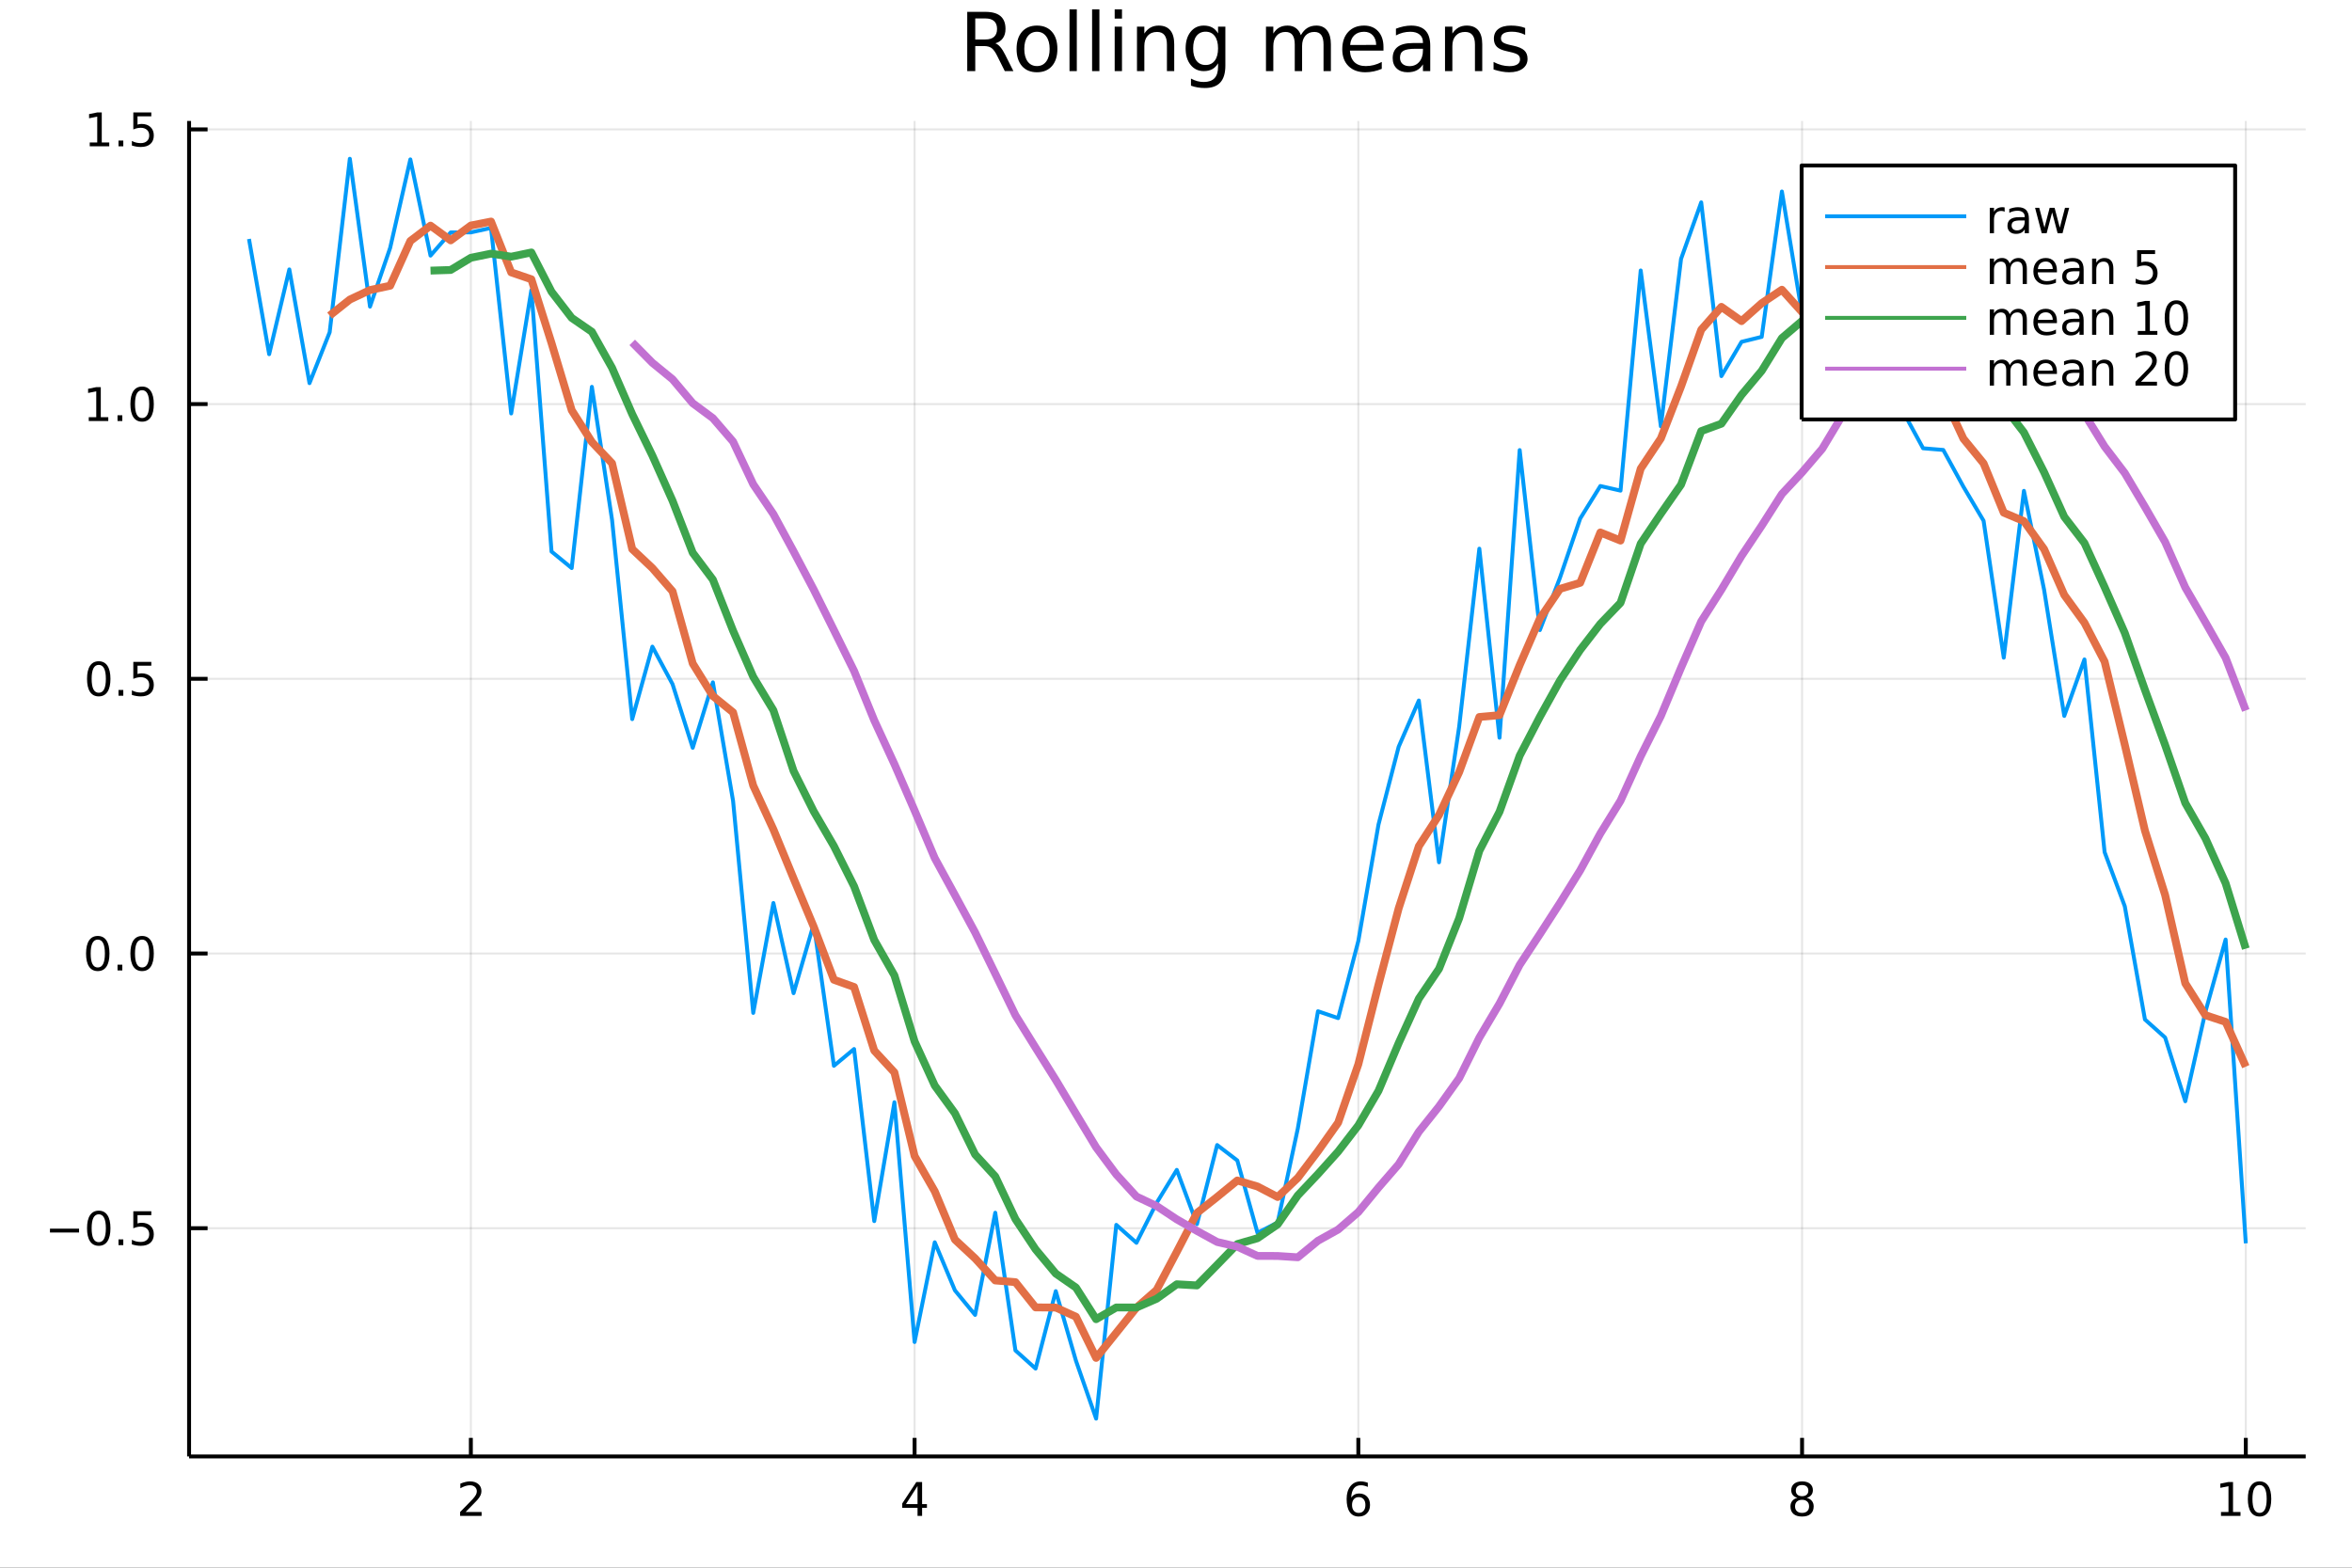<?xml version="1.0" encoding="utf-8"?>
<svg xmlns="http://www.w3.org/2000/svg" xmlns:xlink="http://www.w3.org/1999/xlink" width="600" height="400" viewBox="0 0 2400 1600">
<rect x="0" y="0" width="2400" height="1600" fill="#333333" stroke="none"/>
<defs>
  <clipPath id="clip380">
    <rect x="0" y="0" width="2400" height="1600"/>
  </clipPath>
</defs>
<path clip-path="url(#clip380)" d="
M0 1600 L2400 1600 L2400 0 L0 0  Z
  " fill="#ffffff" fill-rule="evenodd" fill-opacity="1"/>
<defs>
  <clipPath id="clip381">
    <rect x="480" y="0" width="1681" height="1600"/>
  </clipPath>
</defs>
<path clip-path="url(#clip380)" d="
M192.941 1486.45 L2352.76 1486.45 L2352.76 123.472 L192.941 123.472  Z
  " fill="#ffffff" fill-rule="evenodd" fill-opacity="1"/>
<defs>
  <clipPath id="clip382">
    <rect x="192" y="123" width="2161" height="1364"/>
  </clipPath>
</defs>
<polyline clip-path="url(#clip382)" style="stroke:#000000; stroke-linecap:butt; stroke-linejoin:round; stroke-width:2; stroke-opacity:0.1; fill:none" points="
  480.463,1486.45 480.463,123.472 
  "/>
<polyline clip-path="url(#clip382)" style="stroke:#000000; stroke-linecap:butt; stroke-linejoin:round; stroke-width:2; stroke-opacity:0.1; fill:none" points="
  933.255,1486.45 933.255,123.472 
  "/>
<polyline clip-path="url(#clip382)" style="stroke:#000000; stroke-linecap:butt; stroke-linejoin:round; stroke-width:2; stroke-opacity:0.1; fill:none" points="
  1386.05,1486.45 1386.05,123.472 
  "/>
<polyline clip-path="url(#clip382)" style="stroke:#000000; stroke-linecap:butt; stroke-linejoin:round; stroke-width:2; stroke-opacity:0.1; fill:none" points="
  1838.84,1486.45 1838.84,123.472 
  "/>
<polyline clip-path="url(#clip382)" style="stroke:#000000; stroke-linecap:butt; stroke-linejoin:round; stroke-width:2; stroke-opacity:0.1; fill:none" points="
  2291.63,1486.45 2291.63,123.472 
  "/>
<polyline clip-path="url(#clip380)" style="stroke:#000000; stroke-linecap:butt; stroke-linejoin:round; stroke-width:4; stroke-opacity:1; fill:none" points="
  192.941,1486.45 2352.76,1486.45 
  "/>
<polyline clip-path="url(#clip380)" style="stroke:#000000; stroke-linecap:butt; stroke-linejoin:round; stroke-width:4; stroke-opacity:1; fill:none" points="
  480.463,1486.45 480.463,1467.55 
  "/>
<polyline clip-path="url(#clip380)" style="stroke:#000000; stroke-linecap:butt; stroke-linejoin:round; stroke-width:4; stroke-opacity:1; fill:none" points="
  933.255,1486.45 933.255,1467.55 
  "/>
<polyline clip-path="url(#clip380)" style="stroke:#000000; stroke-linecap:butt; stroke-linejoin:round; stroke-width:4; stroke-opacity:1; fill:none" points="
  1386.05,1486.45 1386.05,1467.55 
  "/>
<polyline clip-path="url(#clip380)" style="stroke:#000000; stroke-linecap:butt; stroke-linejoin:round; stroke-width:4; stroke-opacity:1; fill:none" points="
  1838.84,1486.45 1838.84,1467.55 
  "/>
<polyline clip-path="url(#clip380)" style="stroke:#000000; stroke-linecap:butt; stroke-linejoin:round; stroke-width:4; stroke-opacity:1; fill:none" points="
  2291.63,1486.45 2291.63,1467.55 
  "/>
<path clip-path="url(#clip380)" d="M475.116 1543.18 L491.435 1543.18 L491.435 1547.12 L469.491 1547.12 L469.491 1543.18 Q472.153 1540.43 476.736 1535.8 Q481.343 1531.15 482.523 1529.81 Q484.769 1527.28 485.648 1525.55 Q486.551 1523.79 486.551 1522.1 Q486.551 1519.34 484.607 1517.61 Q482.685 1515.87 479.584 1515.87 Q477.385 1515.87 474.931 1516.63 Q472.5 1517.4 469.723 1518.95 L469.723 1514.23 Q472.547 1513.09 475 1512.51 Q477.454 1511.93 479.491 1511.93 Q484.861 1511.93 488.056 1514.62 Q491.25 1517.31 491.25 1521.8 Q491.25 1523.93 490.44 1525.85 Q489.653 1527.74 487.547 1530.34 Q486.968 1531.01 483.866 1534.23 Q480.764 1537.42 475.116 1543.18 Z" fill="#000000" fill-rule="evenodd" fill-opacity="1" /><path clip-path="url(#clip380)" d="M936.264 1516.63 L924.458 1535.08 L936.264 1535.08 L936.264 1516.63 M935.037 1512.56 L940.917 1512.56 L940.917 1535.08 L945.847 1535.08 L945.847 1538.97 L940.917 1538.97 L940.917 1547.12 L936.264 1547.12 L936.264 1538.97 L920.662 1538.97 L920.662 1534.46 L935.037 1512.56 Z" fill="#000000" fill-rule="evenodd" fill-opacity="1" /><path clip-path="url(#clip380)" d="M1386.45 1527.98 Q1383.3 1527.98 1381.45 1530.13 Q1379.62 1532.28 1379.62 1536.03 Q1379.62 1539.76 1381.45 1541.93 Q1383.3 1544.09 1386.45 1544.09 Q1389.6 1544.09 1391.43 1541.93 Q1393.28 1539.76 1393.28 1536.03 Q1393.28 1532.28 1391.43 1530.13 Q1389.6 1527.98 1386.45 1527.98 M1395.73 1513.32 L1395.73 1517.58 Q1393.97 1516.75 1392.17 1516.31 Q1390.39 1515.87 1388.63 1515.87 Q1384 1515.87 1381.54 1519 Q1379.11 1522.12 1378.77 1528.44 Q1380.13 1526.43 1382.19 1525.36 Q1384.25 1524.27 1386.73 1524.27 Q1391.94 1524.27 1394.95 1527.44 Q1397.98 1530.59 1397.98 1536.03 Q1397.98 1541.36 1394.83 1544.57 Q1391.68 1547.79 1386.45 1547.79 Q1380.46 1547.79 1377.28 1543.21 Q1374.11 1538.6 1374.11 1529.87 Q1374.11 1521.68 1378 1516.82 Q1381.89 1511.93 1388.44 1511.93 Q1390.2 1511.93 1391.98 1512.28 Q1393.79 1512.63 1395.73 1513.32 Z" fill="#000000" fill-rule="evenodd" fill-opacity="1" /><path clip-path="url(#clip380)" d="M1838.84 1530.71 Q1835.5 1530.71 1833.58 1532.49 Q1831.68 1534.27 1831.68 1537.4 Q1831.68 1540.52 1833.58 1542.31 Q1835.5 1544.09 1838.84 1544.09 Q1842.17 1544.09 1844.09 1542.31 Q1846.01 1540.5 1846.01 1537.4 Q1846.01 1534.27 1844.09 1532.49 Q1842.19 1530.71 1838.84 1530.71 M1834.16 1528.72 Q1831.15 1527.98 1829.46 1525.92 Q1827.8 1523.86 1827.8 1520.89 Q1827.8 1516.75 1830.74 1514.34 Q1833.7 1511.93 1838.84 1511.93 Q1844 1511.93 1846.94 1514.34 Q1849.88 1516.75 1849.88 1520.89 Q1849.88 1523.86 1848.19 1525.92 Q1846.52 1527.98 1843.54 1528.72 Q1846.92 1529.5 1848.79 1531.8 Q1850.69 1534.09 1850.69 1537.4 Q1850.69 1542.42 1847.61 1545.11 Q1844.56 1547.79 1838.84 1547.79 Q1833.12 1547.79 1830.04 1545.11 Q1826.99 1542.42 1826.99 1537.4 Q1826.99 1534.09 1828.88 1531.8 Q1830.78 1529.5 1834.16 1528.72 M1832.45 1521.33 Q1832.45 1524.02 1834.12 1525.52 Q1835.81 1527.03 1838.84 1527.03 Q1841.85 1527.03 1843.54 1525.52 Q1845.25 1524.02 1845.25 1521.33 Q1845.25 1518.65 1843.54 1517.14 Q1841.85 1515.64 1838.84 1515.64 Q1835.81 1515.64 1834.12 1517.14 Q1832.45 1518.65 1832.45 1521.33 Z" fill="#000000" fill-rule="evenodd" fill-opacity="1" /><path clip-path="url(#clip380)" d="M2266.32 1543.18 L2273.96 1543.18 L2273.96 1516.82 L2265.65 1518.49 L2265.65 1514.23 L2273.91 1512.56 L2278.59 1512.56 L2278.59 1543.18 L2286.22 1543.18 L2286.22 1547.12 L2266.32 1547.12 L2266.32 1543.18 Z" fill="#000000" fill-rule="evenodd" fill-opacity="1" /><path clip-path="url(#clip380)" d="M2305.67 1515.64 Q2302.06 1515.64 2300.23 1519.2 Q2298.42 1522.75 2298.42 1529.87 Q2298.42 1536.98 2300.23 1540.55 Q2302.06 1544.09 2305.67 1544.09 Q2309.3 1544.09 2311.11 1540.55 Q2312.94 1536.98 2312.94 1529.87 Q2312.94 1522.75 2311.11 1519.2 Q2309.3 1515.64 2305.67 1515.64 M2305.67 1511.93 Q2311.48 1511.93 2314.53 1516.54 Q2317.61 1521.12 2317.61 1529.87 Q2317.61 1538.6 2314.53 1543.21 Q2311.48 1547.79 2305.67 1547.79 Q2299.86 1547.79 2296.78 1543.21 Q2293.72 1538.6 2293.72 1529.87 Q2293.72 1521.12 2296.78 1516.54 Q2299.86 1511.93 2305.67 1511.93 Z" fill="#000000" fill-rule="evenodd" fill-opacity="1" /><polyline clip-path="url(#clip382)" style="stroke:#000000; stroke-linecap:butt; stroke-linejoin:round; stroke-width:2; stroke-opacity:0.1; fill:none" points="
  192.941,1253.53 2352.76,1253.53 
  "/>
<polyline clip-path="url(#clip382)" style="stroke:#000000; stroke-linecap:butt; stroke-linejoin:round; stroke-width:2; stroke-opacity:0.1; fill:none" points="
  192.941,973.165 2352.76,973.165 
  "/>
<polyline clip-path="url(#clip382)" style="stroke:#000000; stroke-linecap:butt; stroke-linejoin:round; stroke-width:2; stroke-opacity:0.1; fill:none" points="
  192.941,692.794 2352.76,692.794 
  "/>
<polyline clip-path="url(#clip382)" style="stroke:#000000; stroke-linecap:butt; stroke-linejoin:round; stroke-width:2; stroke-opacity:0.1; fill:none" points="
  192.941,412.424 2352.76,412.424 
  "/>
<polyline clip-path="url(#clip382)" style="stroke:#000000; stroke-linecap:butt; stroke-linejoin:round; stroke-width:2; stroke-opacity:0.1; fill:none" points="
  192.941,132.054 2352.76,132.054 
  "/>
<polyline clip-path="url(#clip380)" style="stroke:#000000; stroke-linecap:butt; stroke-linejoin:round; stroke-width:4; stroke-opacity:1; fill:none" points="
  192.941,1486.45 192.941,123.472 
  "/>
<polyline clip-path="url(#clip380)" style="stroke:#000000; stroke-linecap:butt; stroke-linejoin:round; stroke-width:4; stroke-opacity:1; fill:none" points="
  192.941,1253.53 211.838,1253.53 
  "/>
<polyline clip-path="url(#clip380)" style="stroke:#000000; stroke-linecap:butt; stroke-linejoin:round; stroke-width:4; stroke-opacity:1; fill:none" points="
  192.941,973.165 211.838,973.165 
  "/>
<polyline clip-path="url(#clip380)" style="stroke:#000000; stroke-linecap:butt; stroke-linejoin:round; stroke-width:4; stroke-opacity:1; fill:none" points="
  192.941,692.794 211.838,692.794 
  "/>
<polyline clip-path="url(#clip380)" style="stroke:#000000; stroke-linecap:butt; stroke-linejoin:round; stroke-width:4; stroke-opacity:1; fill:none" points="
  192.941,412.424 211.838,412.424 
  "/>
<polyline clip-path="url(#clip380)" style="stroke:#000000; stroke-linecap:butt; stroke-linejoin:round; stroke-width:4; stroke-opacity:1; fill:none" points="
  192.941,132.054 211.838,132.054 
  "/>
<path clip-path="url(#clip380)" d="M50.992 1253.99 L80.668 1253.99 L80.668 1257.92 L50.992 1257.92 L50.992 1253.99 Z" fill="#000000" fill-rule="evenodd" fill-opacity="1" /><path clip-path="url(#clip380)" d="M100.76 1239.33 Q97.149 1239.33 95.321 1242.9 Q93.515 1246.44 93.515 1253.57 Q93.515 1260.68 95.321 1264.24 Q97.149 1267.78 100.76 1267.78 Q104.395 1267.78 106.2 1264.24 Q108.029 1260.68 108.029 1253.57 Q108.029 1246.44 106.2 1242.9 Q104.395 1239.33 100.76 1239.33 M100.76 1235.63 Q106.571 1235.63 109.626 1240.24 Q112.705 1244.82 112.705 1253.57 Q112.705 1262.3 109.626 1266.9 Q106.571 1271.49 100.76 1271.49 Q94.95 1271.49 91.871 1266.9 Q88.816 1262.3 88.816 1253.57 Q88.816 1244.82 91.871 1240.24 Q94.95 1235.63 100.76 1235.63 Z" fill="#000000" fill-rule="evenodd" fill-opacity="1" /><path clip-path="url(#clip380)" d="M120.922 1264.94 L125.807 1264.94 L125.807 1270.81 L120.922 1270.81 L120.922 1264.94 Z" fill="#000000" fill-rule="evenodd" fill-opacity="1" /><path clip-path="url(#clip380)" d="M136.038 1236.25 L154.394 1236.25 L154.394 1240.19 L140.32 1240.19 L140.32 1248.66 Q141.339 1248.32 142.357 1248.15 Q143.376 1247.97 144.394 1247.97 Q150.181 1247.97 153.561 1251.14 Q156.941 1254.31 156.941 1259.73 Q156.941 1265.31 153.468 1268.41 Q149.996 1271.49 143.677 1271.49 Q141.501 1271.49 139.232 1271.12 Q136.987 1270.75 134.58 1270 L134.58 1265.31 Q136.663 1266.44 138.885 1267 Q141.107 1267.55 143.584 1267.55 Q147.589 1267.55 149.927 1265.44 Q152.265 1263.34 152.265 1259.73 Q152.265 1256.12 149.927 1254.01 Q147.589 1251.9 143.584 1251.9 Q141.709 1251.9 139.834 1252.32 Q137.982 1252.74 136.038 1253.62 L136.038 1236.25 Z" fill="#000000" fill-rule="evenodd" fill-opacity="1" /><path clip-path="url(#clip380)" d="M99.765 958.963 Q96.154 958.963 94.325 962.528 Q92.52 966.07 92.52 973.199 Q92.52 980.306 94.325 983.871 Q96.154 987.412 99.765 987.412 Q103.399 987.412 105.205 983.871 Q107.033 980.306 107.033 973.199 Q107.033 966.07 105.205 962.528 Q103.399 958.963 99.765 958.963 M99.765 955.26 Q105.575 955.26 108.631 959.866 Q111.709 964.45 111.709 973.199 Q111.709 981.926 108.631 986.533 Q105.575 991.116 99.765 991.116 Q93.955 991.116 90.876 986.533 Q87.821 981.926 87.821 973.199 Q87.821 964.45 90.876 959.866 Q93.955 955.26 99.765 955.26 Z" fill="#000000" fill-rule="evenodd" fill-opacity="1" /><path clip-path="url(#clip380)" d="M119.927 984.565 L124.811 984.565 L124.811 990.445 L119.927 990.445 L119.927 984.565 Z" fill="#000000" fill-rule="evenodd" fill-opacity="1" /><path clip-path="url(#clip380)" d="M144.996 958.963 Q141.385 958.963 139.556 962.528 Q137.751 966.07 137.751 973.199 Q137.751 980.306 139.556 983.871 Q141.385 987.412 144.996 987.412 Q148.63 987.412 150.436 983.871 Q152.265 980.306 152.265 973.199 Q152.265 966.07 150.436 962.528 Q148.63 958.963 144.996 958.963 M144.996 955.26 Q150.806 955.26 153.862 959.866 Q156.941 964.45 156.941 973.199 Q156.941 981.926 153.862 986.533 Q150.806 991.116 144.996 991.116 Q139.186 991.116 136.107 986.533 Q133.052 981.926 133.052 973.199 Q133.052 964.45 136.107 959.866 Q139.186 955.26 144.996 955.26 Z" fill="#000000" fill-rule="evenodd" fill-opacity="1" /><path clip-path="url(#clip380)" d="M100.76 678.593 Q97.149 678.593 95.321 682.158 Q93.515 685.7 93.515 692.829 Q93.515 699.936 95.321 703.5 Q97.149 707.042 100.76 707.042 Q104.395 707.042 106.2 703.5 Q108.029 699.936 108.029 692.829 Q108.029 685.7 106.2 682.158 Q104.395 678.593 100.76 678.593 M100.76 674.89 Q106.571 674.89 109.626 679.496 Q112.705 684.079 112.705 692.829 Q112.705 701.556 109.626 706.162 Q106.571 710.746 100.76 710.746 Q94.95 710.746 91.871 706.162 Q88.816 701.556 88.816 692.829 Q88.816 684.079 91.871 679.496 Q94.95 674.89 100.76 674.89 Z" fill="#000000" fill-rule="evenodd" fill-opacity="1" /><path clip-path="url(#clip380)" d="M120.922 704.195 L125.807 704.195 L125.807 710.074 L120.922 710.074 L120.922 704.195 Z" fill="#000000" fill-rule="evenodd" fill-opacity="1" /><path clip-path="url(#clip380)" d="M136.038 675.514 L154.394 675.514 L154.394 679.45 L140.32 679.45 L140.32 687.922 Q141.339 687.575 142.357 687.413 Q143.376 687.227 144.394 687.227 Q150.181 687.227 153.561 690.399 Q156.941 693.57 156.941 698.987 Q156.941 704.565 153.468 707.667 Q149.996 710.746 143.677 710.746 Q141.501 710.746 139.232 710.375 Q136.987 710.005 134.58 709.264 L134.58 704.565 Q136.663 705.7 138.885 706.255 Q141.107 706.811 143.584 706.811 Q147.589 706.811 149.927 704.704 Q152.265 702.598 152.265 698.987 Q152.265 695.376 149.927 693.269 Q147.589 691.163 143.584 691.163 Q141.709 691.163 139.834 691.579 Q137.982 691.996 136.038 692.876 L136.038 675.514 Z" fill="#000000" fill-rule="evenodd" fill-opacity="1" /><path clip-path="url(#clip380)" d="M90.575 425.769 L98.214 425.769 L98.214 399.403 L89.904 401.07 L89.904 396.811 L98.168 395.144 L102.844 395.144 L102.844 425.769 L110.483 425.769 L110.483 429.704 L90.575 429.704 L90.575 425.769 Z" fill="#000000" fill-rule="evenodd" fill-opacity="1" /><path clip-path="url(#clip380)" d="M119.927 423.825 L124.811 423.825 L124.811 429.704 L119.927 429.704 L119.927 423.825 Z" fill="#000000" fill-rule="evenodd" fill-opacity="1" /><path clip-path="url(#clip380)" d="M144.996 398.223 Q141.385 398.223 139.556 401.788 Q137.751 405.329 137.751 412.459 Q137.751 419.565 139.556 423.13 Q141.385 426.672 144.996 426.672 Q148.63 426.672 150.436 423.13 Q152.265 419.565 152.265 412.459 Q152.265 405.329 150.436 401.788 Q148.63 398.223 144.996 398.223 M144.996 394.519 Q150.806 394.519 153.862 399.126 Q156.941 403.709 156.941 412.459 Q156.941 421.186 153.862 425.792 Q150.806 430.376 144.996 430.376 Q139.186 430.376 136.107 425.792 Q133.052 421.186 133.052 412.459 Q133.052 403.709 136.107 399.126 Q139.186 394.519 144.996 394.519 Z" fill="#000000" fill-rule="evenodd" fill-opacity="1" /><path clip-path="url(#clip380)" d="M91.571 145.399 L99.21 145.399 L99.21 119.033 L90.899 120.7 L90.899 116.441 L99.163 114.774 L103.839 114.774 L103.839 145.399 L111.478 145.399 L111.478 149.334 L91.571 149.334 L91.571 145.399 Z" fill="#000000" fill-rule="evenodd" fill-opacity="1" /><path clip-path="url(#clip380)" d="M120.922 143.454 L125.807 143.454 L125.807 149.334 L120.922 149.334 L120.922 143.454 Z" fill="#000000" fill-rule="evenodd" fill-opacity="1" /><path clip-path="url(#clip380)" d="M136.038 114.774 L154.394 114.774 L154.394 118.709 L140.32 118.709 L140.32 127.181 Q141.339 126.834 142.357 126.672 Q143.376 126.487 144.394 126.487 Q150.181 126.487 153.561 129.658 Q156.941 132.829 156.941 138.246 Q156.941 143.825 153.468 146.927 Q149.996 150.005 143.677 150.005 Q141.501 150.005 139.232 149.635 Q136.987 149.265 134.58 148.524 L134.58 143.825 Q136.663 144.959 138.885 145.515 Q141.107 146.07 143.584 146.07 Q147.589 146.07 149.927 143.964 Q152.265 141.857 152.265 138.246 Q152.265 134.635 149.927 132.529 Q147.589 130.422 143.584 130.422 Q141.709 130.422 139.834 130.839 Q137.982 131.255 136.038 132.135 L136.038 114.774 Z" fill="#000000" fill-rule="evenodd" fill-opacity="1" /><path clip-path="url(#clip380)" d="M1015.66 44.22 Q1018.29 45.111 1020.76 48.028 Q1023.27 50.944 1025.78 56.048 L1034.09 72.576 L1025.3 72.576 L1017.56 57.061 Q1014.56 50.985 1011.73 49 Q1008.93 47.015 1004.07 47.015 L995.159 47.015 L995.159 72.576 L986.976 72.576 L986.976 12.096 L1005.45 12.096 Q1015.82 12.096 1020.92 16.43 Q1026.03 20.765 1026.03 29.515 Q1026.03 35.227 1023.35 38.994 Q1020.72 42.761 1015.66 44.22 M995.159 18.82 L995.159 40.29 L1005.45 40.29 Q1011.36 40.29 1014.36 37.576 Q1017.4 34.822 1017.4 29.515 Q1017.4 24.208 1014.36 21.535 Q1011.36 18.82 1005.45 18.82 L995.159 18.82 Z" fill="#000000" fill-rule="evenodd" fill-opacity="1" /><path clip-path="url(#clip380)" d="M1058.15 32.431 Q1052.16 32.431 1048.67 37.131 Q1045.19 41.789 1045.19 49.931 Q1045.19 58.074 1048.63 62.773 Q1052.11 67.431 1058.15 67.431 Q1064.11 67.431 1067.59 62.732 Q1071.07 58.033 1071.07 49.931 Q1071.07 41.87 1067.59 37.171 Q1064.11 32.431 1058.15 32.431 M1058.15 26.112 Q1067.87 26.112 1073.42 32.431 Q1078.97 38.751 1078.97 49.931 Q1078.97 61.071 1073.42 67.431 Q1067.87 73.751 1058.15 73.751 Q1048.39 73.751 1042.84 67.431 Q1037.33 61.071 1037.33 49.931 Q1037.33 38.751 1042.84 32.431 Q1048.39 26.112 1058.15 26.112 Z" fill="#000000" fill-rule="evenodd" fill-opacity="1" /><path clip-path="url(#clip380)" d="M1091.33 9.544 L1098.78 9.544 L1098.78 72.576 L1091.33 72.576 L1091.33 9.544 Z" fill="#000000" fill-rule="evenodd" fill-opacity="1" /><path clip-path="url(#clip380)" d="M1114.38 9.544 L1121.83 9.544 L1121.83 72.576 L1114.38 72.576 L1114.38 9.544 Z" fill="#000000" fill-rule="evenodd" fill-opacity="1" /><path clip-path="url(#clip380)" d="M1137.43 27.206 L1144.88 27.206 L1144.88 72.576 L1137.43 72.576 L1137.43 27.206 M1137.43 9.544 L1144.88 9.544 L1144.88 18.983 L1137.43 18.983 L1137.43 9.544 Z" fill="#000000" fill-rule="evenodd" fill-opacity="1" /><path clip-path="url(#clip380)" d="M1198.19 45.192 L1198.19 72.576 L1190.74 72.576 L1190.74 45.435 Q1190.74 38.994 1188.22 35.794 Q1185.71 32.594 1180.69 32.594 Q1174.65 32.594 1171.17 36.442 Q1167.69 40.29 1167.69 46.934 L1167.69 72.576 L1160.19 72.576 L1160.19 27.206 L1167.69 27.206 L1167.69 34.254 Q1170.36 30.163 1173.97 28.138 Q1177.61 26.112 1182.35 26.112 Q1190.17 26.112 1194.18 30.973 Q1198.19 35.794 1198.19 45.192 Z" fill="#000000" fill-rule="evenodd" fill-opacity="1" /><path clip-path="url(#clip380)" d="M1242.91 49.364 Q1242.91 41.263 1239.55 36.806 Q1236.23 32.35 1230.19 32.35 Q1224.2 32.35 1220.83 36.806 Q1217.51 41.263 1217.51 49.364 Q1217.51 57.426 1220.83 61.882 Q1224.2 66.338 1230.19 66.338 Q1236.23 66.338 1239.55 61.882 Q1242.91 57.426 1242.91 49.364 M1250.37 66.945 Q1250.37 78.531 1245.22 84.162 Q1240.08 89.833 1229.46 89.833 Q1225.53 89.833 1222.05 89.225 Q1218.57 88.658 1215.28 87.443 L1215.28 80.192 Q1218.57 81.974 1221.77 82.825 Q1224.97 83.675 1228.29 83.675 Q1235.62 83.675 1239.27 79.827 Q1242.91 76.019 1242.91 68.282 L1242.91 64.596 Q1240.6 68.606 1237 70.591 Q1233.39 72.576 1228.37 72.576 Q1220.02 72.576 1214.92 66.216 Q1209.82 59.856 1209.82 49.364 Q1209.82 38.832 1214.92 32.472 Q1220.02 26.112 1228.37 26.112 Q1233.39 26.112 1237 28.097 Q1240.6 30.082 1242.91 34.092 L1242.91 27.206 L1250.37 27.206 L1250.37 66.945 Z" fill="#000000" fill-rule="evenodd" fill-opacity="1" /><path clip-path="url(#clip380)" d="M1327.41 35.915 Q1330.21 30.892 1334.1 28.502 Q1337.99 26.112 1343.25 26.112 Q1350.34 26.112 1354.19 31.095 Q1358.04 36.037 1358.04 45.192 L1358.04 72.576 L1350.54 72.576 L1350.54 45.435 Q1350.54 38.913 1348.24 35.753 Q1345.93 32.594 1341.19 32.594 Q1335.39 32.594 1332.03 36.442 Q1328.67 40.29 1328.67 46.934 L1328.67 72.576 L1321.18 72.576 L1321.18 45.435 Q1321.18 38.873 1318.87 35.753 Q1316.56 32.594 1311.74 32.594 Q1306.03 32.594 1302.66 36.482 Q1299.3 40.331 1299.3 46.934 L1299.3 72.576 L1291.81 72.576 L1291.81 27.206 L1299.3 27.206 L1299.3 34.254 Q1301.85 30.082 1305.42 28.097 Q1308.98 26.112 1313.88 26.112 Q1318.83 26.112 1322.27 28.624 Q1325.75 31.135 1327.41 35.915 Z" fill="#000000" fill-rule="evenodd" fill-opacity="1" /><path clip-path="url(#clip380)" d="M1411.71 48.028 L1411.71 51.673 L1377.44 51.673 Q1377.93 59.37 1382.06 63.421 Q1386.23 67.431 1393.65 67.431 Q1397.94 67.431 1401.95 66.378 Q1406 65.325 1409.97 63.218 L1409.97 70.267 Q1405.96 71.968 1401.75 72.86 Q1397.54 73.751 1393.2 73.751 Q1382.34 73.751 1375.98 67.431 Q1369.66 61.112 1369.66 50.337 Q1369.66 39.197 1375.66 32.675 Q1381.7 26.112 1391.9 26.112 Q1401.06 26.112 1406.37 32.026 Q1411.71 37.9 1411.71 48.028 M1404.26 45.84 Q1404.18 39.723 1400.82 36.077 Q1397.49 32.431 1391.99 32.431 Q1385.75 32.431 1381.98 35.956 Q1378.25 39.48 1377.69 45.88 L1404.26 45.84 Z" fill="#000000" fill-rule="evenodd" fill-opacity="1" /><path clip-path="url(#clip380)" d="M1444.57 49.769 Q1435.53 49.769 1432.05 51.835 Q1428.57 53.901 1428.57 58.884 Q1428.57 62.854 1431.16 65.203 Q1433.79 67.512 1438.29 67.512 Q1444.49 67.512 1448.21 63.137 Q1451.98 58.722 1451.98 51.43 L1451.98 49.769 L1444.57 49.769 M1459.43 46.691 L1459.43 72.576 L1451.98 72.576 L1451.98 65.689 Q1449.43 69.821 1445.62 71.806 Q1441.81 73.751 1436.3 73.751 Q1429.33 73.751 1425.2 69.862 Q1421.11 65.933 1421.11 59.37 Q1421.11 51.714 1426.22 47.825 Q1431.36 43.936 1441.53 43.936 L1451.98 43.936 L1451.98 43.207 Q1451.98 38.062 1448.58 35.267 Q1445.21 32.431 1439.1 32.431 Q1435.21 32.431 1431.52 33.363 Q1427.84 34.295 1424.43 36.158 L1424.43 29.272 Q1428.52 27.692 1432.37 26.922 Q1436.22 26.112 1439.87 26.112 Q1449.71 26.112 1454.57 31.216 Q1459.43 36.32 1459.43 46.691 Z" fill="#000000" fill-rule="evenodd" fill-opacity="1" /><path clip-path="url(#clip380)" d="M1512.5 45.192 L1512.5 72.576 L1505.05 72.576 L1505.05 45.435 Q1505.05 38.994 1502.53 35.794 Q1500.02 32.594 1495 32.594 Q1488.96 32.594 1485.48 36.442 Q1482 40.29 1482 46.934 L1482 72.576 L1474.5 72.576 L1474.5 27.206 L1482 27.206 L1482 34.254 Q1484.67 30.163 1488.28 28.138 Q1491.92 26.112 1496.66 26.112 Q1504.48 26.112 1508.49 30.973 Q1512.5 35.794 1512.5 45.192 Z" fill="#000000" fill-rule="evenodd" fill-opacity="1" /><path clip-path="url(#clip380)" d="M1556.29 28.543 L1556.29 35.591 Q1553.13 33.971 1549.73 33.161 Q1546.32 32.35 1542.68 32.35 Q1537.13 32.35 1534.33 34.052 Q1531.58 35.753 1531.58 39.156 Q1531.58 41.749 1533.56 43.248 Q1535.55 44.706 1541.54 46.043 L1544.1 46.61 Q1552.04 48.311 1555.36 51.43 Q1558.72 54.509 1558.72 60.059 Q1558.72 66.378 1553.7 70.064 Q1548.71 73.751 1539.96 73.751 Q1536.32 73.751 1532.35 73.022 Q1528.42 72.333 1524.04 70.915 L1524.04 63.218 Q1528.18 65.365 1532.19 66.459 Q1536.2 67.512 1540.13 67.512 Q1545.39 67.512 1548.23 65.73 Q1551.06 63.907 1551.06 60.626 Q1551.06 57.588 1549 55.967 Q1546.97 54.347 1540.05 52.848 L1537.45 52.24 Q1530.53 50.782 1527.45 47.785 Q1524.37 44.746 1524.37 39.48 Q1524.37 33.08 1528.91 29.596 Q1533.44 26.112 1541.79 26.112 Q1545.92 26.112 1549.57 26.72 Q1553.21 27.327 1556.29 28.543 Z" fill="#000000" fill-rule="evenodd" fill-opacity="1" /><polyline clip-path="url(#clip382)" style="stroke:#009af9; stroke-linecap:butt; stroke-linejoin:round; stroke-width:4; stroke-opacity:1; fill:none" points="
  254.067,243.898 274.649,361.488 295.23,274.974 315.812,391.043 336.393,339.115 356.975,162.047 377.556,312.935 398.137,252.916 418.719,162.69 439.3,260.86 
  459.882,237.206 480.463,237.182 501.045,232.665 521.626,421.983 542.208,296.131 562.789,562.931 583.37,579.789 603.952,394.811 624.533,530.566 645.115,733.941 
  665.696,659.982 686.278,698.255 706.859,763.21 727.44,696.418 748.022,817.369 768.603,1033.78 789.185,921.617 809.766,1013.64 830.348,942.976 850.929,1087.77 
  871.51,1070.65 892.092,1246.28 912.673,1124.99 933.255,1369.66 953.836,1267.91 974.418,1316.98 994.999,1342 1015.58,1237.72 1036.16,1378.28 1056.74,1396.79 
  1077.32,1317.77 1097.91,1388.79 1118.49,1447.87 1139.07,1250.12 1159.65,1268.41 1180.23,1227.67 1200.81,1194.01 1221.39,1249.35 1241.98,1168.65 1262.56,1184.39 
  1283.14,1258.25 1303.72,1247.7 1324.3,1151.79 1344.88,1032.1 1365.46,1039.1 1386.05,960.421 1406.63,841.54 1427.21,762.162 1447.79,714.94 1468.37,880.071 
  1488.95,741.632 1509.53,559.998 1530.12,752.929 1550.7,459.36 1571.28,643.092 1591.86,589.5 1612.44,529.228 1633.02,496.032 1653.6,500.747 1674.19,276.055 
  1694.77,435.168 1715.35,264.258 1735.93,206.535 1756.51,383.861 1777.09,348.892 1797.67,343.793 1818.26,195.429 1838.84,320.594 1859.42,233.676 1880,195.713 
  1900.58,275.269 1921.16,405.47 1941.74,419.708 1962.33,457.514 1982.91,459.222 2003.49,496.761 2024.07,531.501 2044.65,671.212 2065.23,500.978 2085.81,601.903 
  2106.4,730.682 2126.98,673.046 2147.56,869.722 2168.14,924.956 2188.72,1040.51 2209.3,1058.91 2229.88,1123.95 2250.47,1032.45 2271.05,958.891 2291.63,1268.95 
  
  "/>
<polyline clip-path="url(#clip382)" style="stroke:#e26f46; stroke-linecap:butt; stroke-linejoin:round; stroke-width:8; stroke-opacity:1; fill:none" points="
  336.393,322.103 356.975,305.733 377.556,296.023 398.137,291.611 418.719,245.941 439.3,230.289 459.882,245.321 480.463,230.171 501.045,226.12 521.626,277.979 
  542.208,285.033 562.789,350.178 583.37,418.7 603.952,451.129 624.533,472.846 645.115,560.408 665.696,579.818 686.278,603.511 706.859,677.191 727.44,710.361 
  748.022,727.047 768.603,801.807 789.185,846.479 809.766,896.565 830.348,945.876 850.929,999.956 871.51,1007.33 892.092,1072.26 912.673,1094.53 933.255,1179.87 
  953.836,1215.9 974.418,1265.16 994.999,1284.31 1015.58,1306.85 1036.16,1308.58 1056.74,1334.35 1077.32,1334.51 1097.91,1343.87 1118.49,1385.9 1139.07,1360.27 
  1159.65,1334.59 1180.23,1316.57 1200.81,1277.62 1221.39,1237.91 1241.98,1221.62 1262.56,1204.82 1283.14,1210.93 1303.72,1221.67 1324.3,1202.16 1344.88,1174.85 
  1365.46,1145.79 1386.05,1086.22 1406.63,1004.99 1427.21,927.066 1447.79,863.634 1468.37,831.827 1488.95,788.069 1509.53,731.761 1530.12,729.914 1550.7,678.798 
  1571.28,631.402 1591.86,600.976 1612.44,594.822 1633.02,543.442 1653.6,551.72 1674.19,478.312 1694.77,447.446 1715.35,394.452 1735.93,336.553 1756.51,313.175 
  1777.09,327.743 1797.67,309.468 1818.26,295.702 1838.84,318.514 1859.42,288.477 1880,257.841 1900.58,244.136 1921.16,286.145 1941.74,305.967 1962.33,350.735 
  1982.91,403.437 2003.49,447.735 2024.07,472.941 2044.65,523.242 2065.23,531.935 2085.81,560.471 2106.4,607.255 2126.98,635.564 2147.56,675.266 2168.14,760.062 
  2188.72,847.783 2209.3,913.428 2229.88,1003.61 2250.47,1036.15 2271.05,1042.94 2291.63,1088.63 
  "/>
<polyline clip-path="url(#clip382)" style="stroke:#3da44d; stroke-linecap:butt; stroke-linejoin:round; stroke-width:8; stroke-opacity:1; fill:none" points="
  439.3,276.196 459.882,275.527 480.463,263.097 501.045,258.866 521.626,261.96 542.208,257.661 562.789,297.75 583.37,324.435 603.952,338.625 624.533,375.412 
  645.115,422.72 665.696,464.998 686.278,511.105 706.859,564.16 727.44,591.603 748.022,643.727 768.603,690.812 789.185,724.995 809.766,786.878 830.348,828.119 
  850.929,863.501 871.51,904.568 892.092,959.371 912.673,995.549 933.255,1062.87 953.836,1107.93 974.418,1136.25 994.999,1178.28 1015.58,1200.69 1036.16,1244.22 
  1056.74,1275.13 1077.32,1299.84 1097.91,1314.09 1118.49,1346.38 1139.07,1334.42 1159.65,1334.47 1180.23,1325.54 1200.81,1310.74 1221.39,1311.91 1241.98,1290.94 
  1262.56,1269.7 1283.14,1263.75 1303.72,1249.64 1324.3,1220.03 1344.88,1198.23 1365.46,1175.3 1386.05,1148.58 1406.63,1113.33 1427.21,1064.61 1447.79,1019.24 
  1468.37,988.807 1488.95,937.146 1509.53,868.376 1530.12,828.49 1550.7,771.216 1571.28,731.615 1591.86,694.522 1612.44,663.291 1633.02,636.678 1653.6,615.259 
  1674.19,554.857 1694.77,524.211 1715.35,494.637 1735.93,439.997 1756.51,432.448 1777.09,403.028 1797.67,378.457 1818.26,345.077 1838.84,327.533 1859.42,300.826 
  1880,292.792 1900.58,276.802 1921.16,290.923 1941.74,312.241 1962.33,319.606 1982.91,330.639 2003.49,345.936 2024.07,379.543 2044.65,414.605 2065.23,441.335 
  2085.81,481.954 2106.4,527.495 2126.98,554.253 2147.56,599.254 2168.14,645.998 2188.72,704.127 2209.3,760.342 2229.88,819.587 2250.47,855.71 2271.05,901.501 
  2291.63,968.206 
  "/>
<polyline clip-path="url(#clip382)" style="stroke:#c271d2; stroke-linecap:butt; stroke-linejoin:round; stroke-width:8; stroke-opacity:1; fill:none" points="
  645.115,349.458 665.696,370.263 686.278,387.101 706.859,411.513 727.44,426.782 748.022,450.694 768.603,494.281 789.185,524.715 809.766,562.751 830.348,601.766 
  850.929,643.111 871.51,684.783 892.092,735.238 912.673,779.854 933.255,827.238 953.836,875.827 974.418,913.53 994.999,951.64 1015.58,993.785 1036.16,1036.17 
  1056.74,1069.31 1077.32,1102.2 1097.91,1136.73 1118.49,1170.96 1139.07,1198.65 1159.65,1221.2 1180.23,1230.89 1200.81,1244.51 1221.39,1256.3 1241.98,1267.58 
  1262.56,1272.42 1283.14,1281.8 1303.72,1281.87 1324.3,1283.21 1344.88,1266.33 1365.46,1254.89 1386.05,1237.06 1406.63,1212.04 1427.21,1188.26 1447.79,1155.09 
  1468.37,1129.26 1488.95,1100.45 1509.53,1059.01 1530.12,1024.26 1550.7,984.724 1571.28,953.458 1591.86,921.549 1612.44,888.31 1633.02,850.644 1653.6,817.249 
  1674.19,771.832 1694.77,730.678 1715.35,681.506 1735.93,634.244 1756.51,601.832 1777.09,567.321 1797.67,536.49 1818.26,504.184 1838.84,482.106 1859.42,458.042 
  1880,423.825 1900.58,400.506 1921.16,392.78 1941.74,376.119 1962.33,376.027 1982.91,366.833 2003.49,362.196 2024.07,362.31 2044.65,371.069 2065.23,371.081 
  2085.81,387.373 2106.4,402.149 2126.98,422.588 2147.56,455.747 2168.14,482.802 2188.72,517.383 2209.3,553.139 2229.88,599.565 2250.47,635.157 2271.05,671.418 
  2291.63,725.08 
  "/>
<path clip-path="url(#clip380)" d="
M1838.4 428.105 L2280.76 428.105 L2280.76 168.905 L1838.4 168.905  Z
  " fill="#ffffff" fill-rule="evenodd" fill-opacity="1"/>
<polyline clip-path="url(#clip380)" style="stroke:#000000; stroke-linecap:butt; stroke-linejoin:round; stroke-width:4; stroke-opacity:1; fill:none" points="
  1838.4,428.105 2280.76,428.105 2280.76,168.905 1838.4,168.905 1838.4,428.105 
  "/>
<polyline clip-path="url(#clip380)" style="stroke:#009af9; stroke-linecap:butt; stroke-linejoin:round; stroke-width:4; stroke-opacity:1; fill:none" points="
  1862.4,220.745 2006.39,220.745 
  "/>
<path clip-path="url(#clip380)" d="M2045.57 216.08 Q2044.85 215.664 2043.99 215.478 Q2043.16 215.27 2042.14 215.27 Q2038.53 215.27 2036.59 217.631 Q2034.67 219.969 2034.67 224.367 L2034.67 238.025 L2030.38 238.025 L2030.38 212.099 L2034.67 212.099 L2034.67 216.127 Q2036.01 213.766 2038.16 212.631 Q2040.31 211.474 2043.39 211.474 Q2043.83 211.474 2044.36 211.543 Q2044.9 211.59 2045.54 211.705 L2045.57 216.08 Z" fill="#000000" fill-rule="evenodd" fill-opacity="1" /><path clip-path="url(#clip380)" d="M2061.82 224.992 Q2056.66 224.992 2054.67 226.173 Q2052.67 227.353 2052.67 230.201 Q2052.67 232.469 2054.16 233.812 Q2055.66 235.131 2058.23 235.131 Q2061.77 235.131 2063.9 232.631 Q2066.05 230.108 2066.05 225.941 L2066.05 224.992 L2061.82 224.992 M2070.31 223.233 L2070.31 238.025 L2066.05 238.025 L2066.05 234.089 Q2064.6 236.451 2062.42 237.585 Q2060.24 238.696 2057.1 238.696 Q2053.11 238.696 2050.75 236.474 Q2048.42 234.228 2048.42 230.478 Q2048.42 226.103 2051.33 223.881 Q2054.27 221.659 2060.08 221.659 L2066.05 221.659 L2066.05 221.242 Q2066.05 218.303 2064.11 216.705 Q2062.19 215.085 2058.69 215.085 Q2056.47 215.085 2054.36 215.617 Q2052.26 216.15 2050.31 217.215 L2050.31 213.279 Q2052.65 212.377 2054.85 211.937 Q2057.05 211.474 2059.13 211.474 Q2064.76 211.474 2067.54 214.391 Q2070.31 217.307 2070.31 223.233 Z" fill="#000000" fill-rule="evenodd" fill-opacity="1" /><path clip-path="url(#clip380)" d="M2076.61 212.099 L2080.87 212.099 L2086.19 232.33 L2091.49 212.099 L2096.52 212.099 L2101.84 232.33 L2107.14 212.099 L2111.4 212.099 L2104.62 238.025 L2099.6 238.025 L2094.02 216.775 L2088.42 238.025 L2083.39 238.025 L2076.61 212.099 Z" fill="#000000" fill-rule="evenodd" fill-opacity="1" /><polyline clip-path="url(#clip380)" style="stroke:#e26f46; stroke-linecap:butt; stroke-linejoin:round; stroke-width:4; stroke-opacity:1; fill:none" points="
  1862.4,272.585 2006.39,272.585 
  "/>
<path clip-path="url(#clip380)" d="M2050.73 268.916 Q2052.33 266.045 2054.55 264.68 Q2056.77 263.314 2059.78 263.314 Q2063.83 263.314 2066.03 266.161 Q2068.23 268.985 2068.23 274.217 L2068.23 289.865 L2063.95 289.865 L2063.95 274.355 Q2063.95 270.629 2062.63 268.823 Q2061.31 267.018 2058.6 267.018 Q2055.29 267.018 2053.37 269.217 Q2051.45 271.416 2051.45 275.212 L2051.45 289.865 L2047.17 289.865 L2047.17 274.355 Q2047.17 270.605 2045.85 268.823 Q2044.53 267.018 2041.77 267.018 Q2038.51 267.018 2036.59 269.24 Q2034.67 271.439 2034.67 275.212 L2034.67 289.865 L2030.38 289.865 L2030.38 263.939 L2034.67 263.939 L2034.67 267.967 Q2036.12 265.582 2038.16 264.448 Q2040.2 263.314 2043 263.314 Q2045.82 263.314 2047.79 264.749 Q2049.78 266.184 2050.73 268.916 Z" fill="#000000" fill-rule="evenodd" fill-opacity="1" /><path clip-path="url(#clip380)" d="M2098.9 275.837 L2098.9 277.92 L2079.32 277.92 Q2079.6 282.318 2081.96 284.633 Q2084.34 286.925 2088.58 286.925 Q2091.03 286.925 2093.32 286.323 Q2095.64 285.721 2097.91 284.517 L2097.91 288.545 Q2095.61 289.517 2093.21 290.027 Q2090.8 290.536 2088.32 290.536 Q2082.12 290.536 2078.48 286.925 Q2074.87 283.314 2074.87 277.156 Q2074.87 270.791 2078.3 267.064 Q2081.75 263.314 2087.58 263.314 Q2092.81 263.314 2095.85 266.693 Q2098.9 270.05 2098.9 275.837 M2094.64 274.587 Q2094.6 271.092 2092.67 269.008 Q2090.78 266.925 2087.63 266.925 Q2084.06 266.925 2081.91 268.939 Q2079.78 270.953 2079.46 274.61 L2094.64 274.587 Z" fill="#000000" fill-rule="evenodd" fill-opacity="1" /><path clip-path="url(#clip380)" d="M2117.67 276.832 Q2112.51 276.832 2110.52 278.013 Q2108.53 279.193 2108.53 282.041 Q2108.53 284.309 2110.01 285.652 Q2111.52 286.971 2114.09 286.971 Q2117.63 286.971 2119.76 284.471 Q2121.91 281.948 2121.91 277.781 L2121.91 276.832 L2117.67 276.832 M2126.17 275.073 L2126.17 289.865 L2121.91 289.865 L2121.91 285.929 Q2120.45 288.291 2118.28 289.425 Q2116.1 290.536 2112.95 290.536 Q2108.97 290.536 2106.61 288.314 Q2104.27 286.068 2104.27 282.318 Q2104.27 277.943 2107.19 275.721 Q2110.13 273.499 2115.94 273.499 L2121.91 273.499 L2121.91 273.082 Q2121.91 270.143 2119.97 268.545 Q2118.04 266.925 2114.55 266.925 Q2112.33 266.925 2110.22 267.457 Q2108.11 267.99 2106.17 269.055 L2106.17 265.119 Q2108.51 264.217 2110.71 263.777 Q2112.91 263.314 2114.99 263.314 Q2120.61 263.314 2123.39 266.231 Q2126.17 269.147 2126.17 275.073 Z" fill="#000000" fill-rule="evenodd" fill-opacity="1" /><path clip-path="url(#clip380)" d="M2156.49 274.217 L2156.49 289.865 L2152.23 289.865 L2152.23 274.355 Q2152.23 270.675 2150.8 268.846 Q2149.36 267.018 2146.49 267.018 Q2143.04 267.018 2141.05 269.217 Q2139.06 271.416 2139.06 275.212 L2139.06 289.865 L2134.78 289.865 L2134.78 263.939 L2139.06 263.939 L2139.06 267.967 Q2140.59 265.629 2142.65 264.471 Q2144.73 263.314 2147.44 263.314 Q2151.91 263.314 2154.2 266.092 Q2156.49 268.846 2156.49 274.217 Z" fill="#000000" fill-rule="evenodd" fill-opacity="1" /><path clip-path="url(#clip380)" d="M2180.71 255.305 L2199.06 255.305 L2199.06 259.24 L2184.99 259.24 L2184.99 267.712 Q2186.01 267.365 2187.03 267.203 Q2188.04 267.018 2189.06 267.018 Q2194.85 267.018 2198.23 270.189 Q2201.61 273.36 2201.61 278.777 Q2201.61 284.355 2198.14 287.457 Q2194.66 290.536 2188.35 290.536 Q2186.17 290.536 2183.9 290.166 Q2181.66 289.795 2179.25 289.054 L2179.25 284.355 Q2181.33 285.49 2183.55 286.045 Q2185.78 286.601 2188.25 286.601 Q2192.26 286.601 2194.6 284.494 Q2196.93 282.388 2196.93 278.777 Q2196.93 275.166 2194.6 273.059 Q2192.26 270.953 2188.25 270.953 Q2186.38 270.953 2184.5 271.369 Q2182.65 271.786 2180.71 272.666 L2180.71 255.305 Z" fill="#000000" fill-rule="evenodd" fill-opacity="1" /><polyline clip-path="url(#clip380)" style="stroke:#3da44d; stroke-linecap:butt; stroke-linejoin:round; stroke-width:4; stroke-opacity:1; fill:none" points="
  1862.4,324.425 2006.39,324.425 
  "/>
<path clip-path="url(#clip380)" d="M2050.73 320.756 Q2052.33 317.885 2054.55 316.52 Q2056.77 315.154 2059.78 315.154 Q2063.83 315.154 2066.03 318.001 Q2068.23 320.825 2068.23 326.057 L2068.23 341.705 L2063.95 341.705 L2063.95 326.195 Q2063.95 322.469 2062.63 320.663 Q2061.31 318.858 2058.6 318.858 Q2055.29 318.858 2053.37 321.057 Q2051.45 323.256 2051.45 327.052 L2051.45 341.705 L2047.17 341.705 L2047.17 326.195 Q2047.17 322.445 2045.85 320.663 Q2044.53 318.858 2041.77 318.858 Q2038.51 318.858 2036.59 321.08 Q2034.67 323.279 2034.67 327.052 L2034.67 341.705 L2030.38 341.705 L2030.38 315.779 L2034.67 315.779 L2034.67 319.807 Q2036.12 317.422 2038.16 316.288 Q2040.2 315.154 2043 315.154 Q2045.82 315.154 2047.79 316.589 Q2049.78 318.024 2050.73 320.756 Z" fill="#000000" fill-rule="evenodd" fill-opacity="1" /><path clip-path="url(#clip380)" d="M2098.9 327.677 L2098.9 329.76 L2079.32 329.76 Q2079.6 334.158 2081.96 336.473 Q2084.34 338.765 2088.58 338.765 Q2091.03 338.765 2093.32 338.163 Q2095.64 337.561 2097.91 336.357 L2097.91 340.385 Q2095.61 341.357 2093.21 341.867 Q2090.8 342.376 2088.32 342.376 Q2082.12 342.376 2078.48 338.765 Q2074.87 335.154 2074.87 328.996 Q2074.87 322.631 2078.3 318.904 Q2081.75 315.154 2087.58 315.154 Q2092.81 315.154 2095.85 318.533 Q2098.9 321.89 2098.9 327.677 M2094.64 326.427 Q2094.6 322.932 2092.67 320.848 Q2090.78 318.765 2087.63 318.765 Q2084.06 318.765 2081.91 320.779 Q2079.78 322.793 2079.46 326.45 L2094.64 326.427 Z" fill="#000000" fill-rule="evenodd" fill-opacity="1" /><path clip-path="url(#clip380)" d="M2117.67 328.672 Q2112.51 328.672 2110.52 329.853 Q2108.53 331.033 2108.53 333.881 Q2108.53 336.149 2110.01 337.492 Q2111.52 338.811 2114.09 338.811 Q2117.63 338.811 2119.76 336.311 Q2121.91 333.788 2121.91 329.621 L2121.91 328.672 L2117.67 328.672 M2126.17 326.913 L2126.17 341.705 L2121.91 341.705 L2121.91 337.769 Q2120.45 340.131 2118.28 341.265 Q2116.1 342.376 2112.95 342.376 Q2108.97 342.376 2106.61 340.154 Q2104.27 337.908 2104.27 334.158 Q2104.27 329.783 2107.19 327.561 Q2110.13 325.339 2115.94 325.339 L2121.91 325.339 L2121.91 324.922 Q2121.91 321.983 2119.97 320.385 Q2118.04 318.765 2114.55 318.765 Q2112.33 318.765 2110.22 319.297 Q2108.11 319.83 2106.17 320.895 L2106.17 316.959 Q2108.51 316.057 2110.71 315.617 Q2112.91 315.154 2114.99 315.154 Q2120.61 315.154 2123.39 318.071 Q2126.17 320.987 2126.17 326.913 Z" fill="#000000" fill-rule="evenodd" fill-opacity="1" /><path clip-path="url(#clip380)" d="M2156.49 326.057 L2156.49 341.705 L2152.23 341.705 L2152.23 326.195 Q2152.23 322.515 2150.8 320.686 Q2149.36 318.858 2146.49 318.858 Q2143.04 318.858 2141.05 321.057 Q2139.06 323.256 2139.06 327.052 L2139.06 341.705 L2134.78 341.705 L2134.78 315.779 L2139.06 315.779 L2139.06 319.807 Q2140.59 317.469 2142.65 316.311 Q2144.73 315.154 2147.44 315.154 Q2151.91 315.154 2154.2 317.932 Q2156.49 320.686 2156.49 326.057 Z" fill="#000000" fill-rule="evenodd" fill-opacity="1" /><path clip-path="url(#clip380)" d="M2181.47 337.769 L2189.11 337.769 L2189.11 311.404 L2180.8 313.071 L2180.8 308.811 L2189.06 307.145 L2193.74 307.145 L2193.74 337.769 L2201.38 337.769 L2201.38 341.705 L2181.47 341.705 L2181.47 337.769 Z" fill="#000000" fill-rule="evenodd" fill-opacity="1" /><path clip-path="url(#clip380)" d="M2220.82 310.223 Q2217.21 310.223 2215.38 313.788 Q2213.58 317.33 2213.58 324.459 Q2213.58 331.566 2215.38 335.131 Q2217.21 338.672 2220.82 338.672 Q2224.46 338.672 2226.26 335.131 Q2228.09 331.566 2228.09 324.459 Q2228.09 317.33 2226.26 313.788 Q2224.46 310.223 2220.82 310.223 M2220.82 306.52 Q2226.63 306.52 2229.69 311.126 Q2232.77 315.709 2232.77 324.459 Q2232.77 333.186 2229.69 337.793 Q2226.63 342.376 2220.82 342.376 Q2215.01 342.376 2211.93 337.793 Q2208.88 333.186 2208.88 324.459 Q2208.88 315.709 2211.93 311.126 Q2215.01 306.52 2220.82 306.52 Z" fill="#000000" fill-rule="evenodd" fill-opacity="1" /><polyline clip-path="url(#clip380)" style="stroke:#c271d2; stroke-linecap:butt; stroke-linejoin:round; stroke-width:4; stroke-opacity:1; fill:none" points="
  1862.4,376.265 2006.39,376.265 
  "/>
<path clip-path="url(#clip380)" d="M2050.73 372.596 Q2052.33 369.725 2054.55 368.36 Q2056.77 366.994 2059.78 366.994 Q2063.83 366.994 2066.03 369.841 Q2068.23 372.665 2068.23 377.897 L2068.23 393.545 L2063.95 393.545 L2063.95 378.035 Q2063.95 374.309 2062.63 372.503 Q2061.31 370.698 2058.6 370.698 Q2055.29 370.698 2053.37 372.897 Q2051.45 375.096 2051.45 378.892 L2051.45 393.545 L2047.17 393.545 L2047.17 378.035 Q2047.17 374.285 2045.85 372.503 Q2044.53 370.698 2041.77 370.698 Q2038.51 370.698 2036.59 372.92 Q2034.67 375.119 2034.67 378.892 L2034.67 393.545 L2030.38 393.545 L2030.38 367.619 L2034.67 367.619 L2034.67 371.647 Q2036.12 369.262 2038.16 368.128 Q2040.2 366.994 2043 366.994 Q2045.82 366.994 2047.79 368.429 Q2049.78 369.864 2050.73 372.596 Z" fill="#000000" fill-rule="evenodd" fill-opacity="1" /><path clip-path="url(#clip380)" d="M2098.9 379.517 L2098.9 381.6 L2079.32 381.6 Q2079.6 385.998 2081.96 388.313 Q2084.34 390.605 2088.58 390.605 Q2091.03 390.605 2093.32 390.003 Q2095.64 389.401 2097.91 388.197 L2097.91 392.225 Q2095.61 393.197 2093.21 393.707 Q2090.8 394.216 2088.32 394.216 Q2082.12 394.216 2078.48 390.605 Q2074.87 386.994 2074.87 380.836 Q2074.87 374.471 2078.3 370.744 Q2081.75 366.994 2087.58 366.994 Q2092.81 366.994 2095.85 370.373 Q2098.9 373.73 2098.9 379.517 M2094.64 378.267 Q2094.6 374.772 2092.67 372.688 Q2090.78 370.605 2087.63 370.605 Q2084.06 370.605 2081.91 372.619 Q2079.78 374.633 2079.46 378.29 L2094.64 378.267 Z" fill="#000000" fill-rule="evenodd" fill-opacity="1" /><path clip-path="url(#clip380)" d="M2117.67 380.512 Q2112.51 380.512 2110.52 381.693 Q2108.53 382.873 2108.53 385.721 Q2108.53 387.989 2110.01 389.332 Q2111.52 390.651 2114.09 390.651 Q2117.63 390.651 2119.76 388.151 Q2121.91 385.628 2121.91 381.461 L2121.91 380.512 L2117.67 380.512 M2126.17 378.753 L2126.17 393.545 L2121.91 393.545 L2121.91 389.609 Q2120.45 391.971 2118.28 393.105 Q2116.1 394.216 2112.95 394.216 Q2108.97 394.216 2106.61 391.994 Q2104.27 389.748 2104.27 385.998 Q2104.27 381.623 2107.19 379.401 Q2110.13 377.179 2115.94 377.179 L2121.91 377.179 L2121.91 376.762 Q2121.91 373.823 2119.97 372.225 Q2118.04 370.605 2114.55 370.605 Q2112.33 370.605 2110.22 371.137 Q2108.11 371.67 2106.17 372.735 L2106.17 368.799 Q2108.51 367.897 2110.71 367.457 Q2112.91 366.994 2114.99 366.994 Q2120.61 366.994 2123.39 369.911 Q2126.17 372.827 2126.17 378.753 Z" fill="#000000" fill-rule="evenodd" fill-opacity="1" /><path clip-path="url(#clip380)" d="M2156.49 377.897 L2156.49 393.545 L2152.23 393.545 L2152.23 378.035 Q2152.23 374.355 2150.8 372.526 Q2149.36 370.698 2146.49 370.698 Q2143.04 370.698 2141.05 372.897 Q2139.06 375.096 2139.06 378.892 L2139.06 393.545 L2134.78 393.545 L2134.78 367.619 L2139.06 367.619 L2139.06 371.647 Q2140.59 369.309 2142.65 368.151 Q2144.73 366.994 2147.44 366.994 Q2151.91 366.994 2154.2 369.772 Q2156.49 372.526 2156.49 377.897 Z" fill="#000000" fill-rule="evenodd" fill-opacity="1" /><path clip-path="url(#clip380)" d="M2184.69 389.609 L2201.01 389.609 L2201.01 393.545 L2179.06 393.545 L2179.06 389.609 Q2181.72 386.855 2186.31 382.225 Q2190.91 377.573 2192.1 376.23 Q2194.34 373.707 2195.22 371.971 Q2196.12 370.211 2196.12 368.522 Q2196.12 365.767 2194.18 364.031 Q2192.26 362.295 2189.16 362.295 Q2186.96 362.295 2184.5 363.059 Q2182.07 363.823 2179.29 365.374 L2179.29 360.651 Q2182.12 359.517 2184.57 358.938 Q2187.03 358.36 2189.06 358.36 Q2194.43 358.36 2197.63 361.045 Q2200.82 363.73 2200.82 368.221 Q2200.82 370.35 2200.01 372.272 Q2199.22 374.17 2197.12 376.762 Q2196.54 377.434 2193.44 380.651 Q2190.34 383.846 2184.69 389.609 Z" fill="#000000" fill-rule="evenodd" fill-opacity="1" /><path clip-path="url(#clip380)" d="M2220.82 362.063 Q2217.21 362.063 2215.38 365.628 Q2213.58 369.17 2213.58 376.299 Q2213.58 383.406 2215.38 386.971 Q2217.21 390.512 2220.82 390.512 Q2224.46 390.512 2226.26 386.971 Q2228.09 383.406 2228.09 376.299 Q2228.09 369.17 2226.26 365.628 Q2224.46 362.063 2220.82 362.063 M2220.82 358.36 Q2226.63 358.36 2229.69 362.966 Q2232.77 367.549 2232.77 376.299 Q2232.77 385.026 2229.69 389.633 Q2226.63 394.216 2220.82 394.216 Q2215.01 394.216 2211.93 389.633 Q2208.88 385.026 2208.88 376.299 Q2208.88 367.549 2211.93 362.966 Q2215.01 358.36 2220.82 358.36 Z" fill="#000000" fill-rule="evenodd" fill-opacity="1" /></svg>
